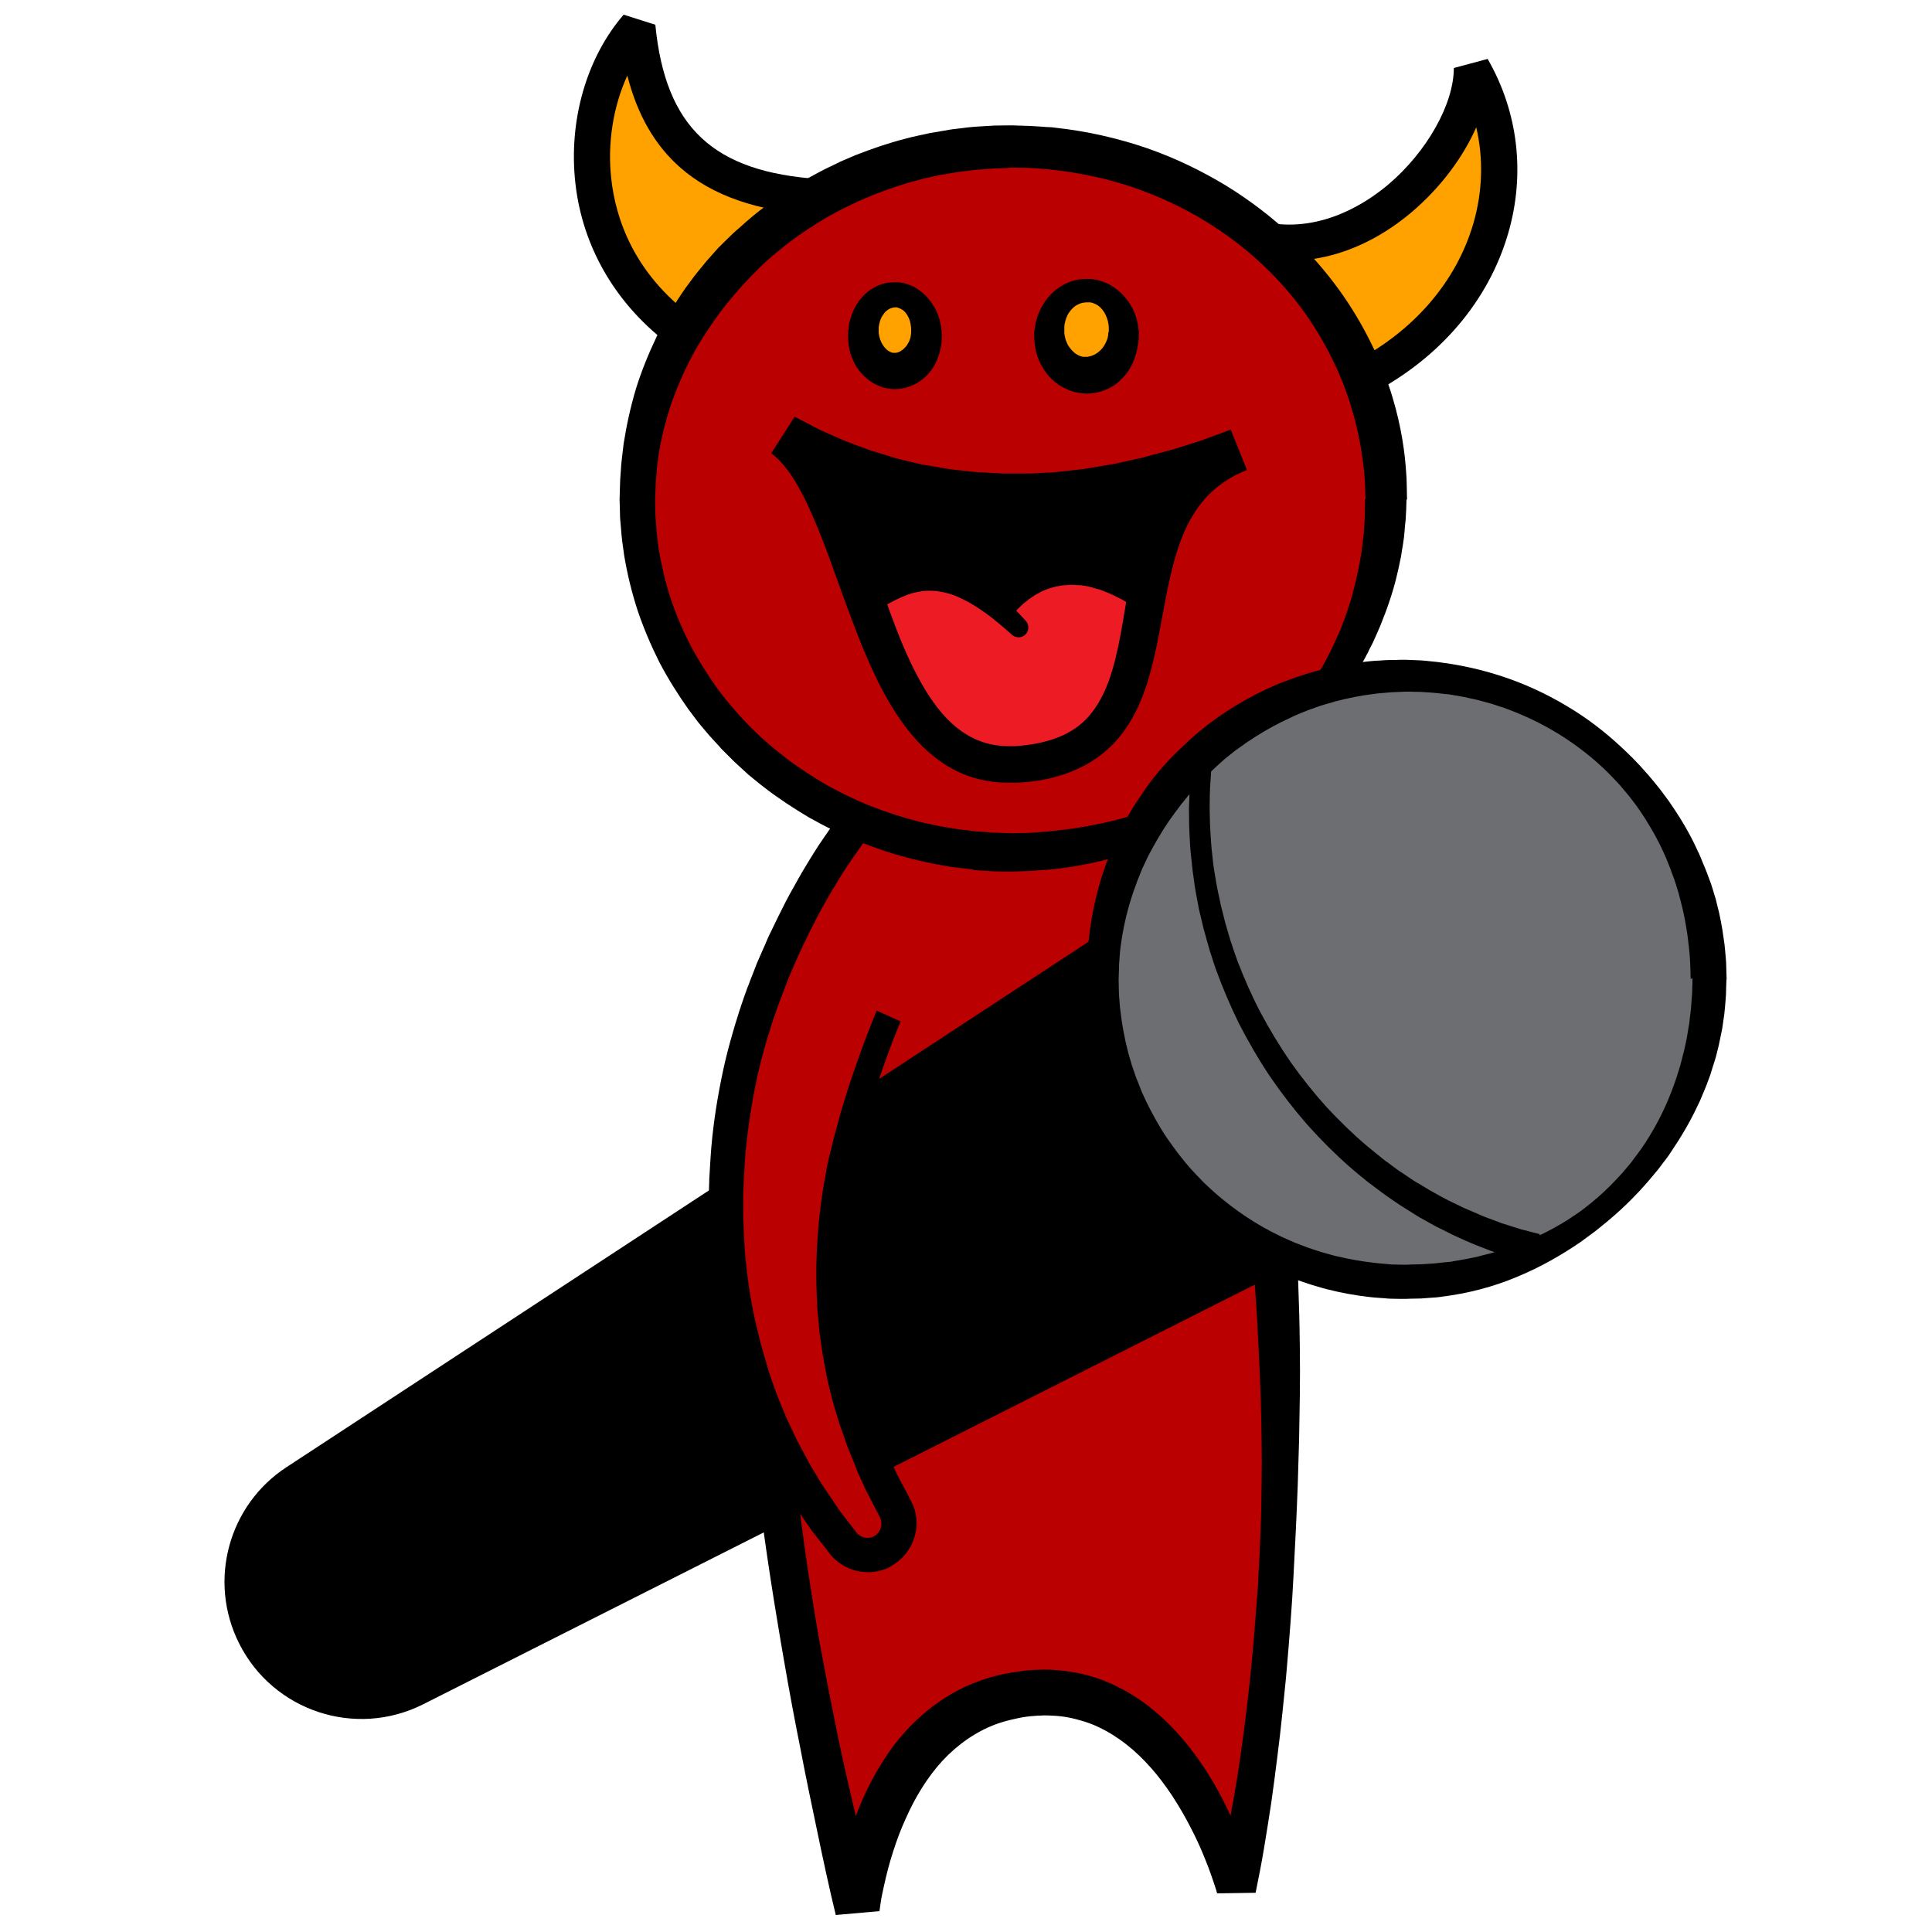 <?xml version="1.0" encoding="utf-8"?>
<!-- Generator: Adobe Illustrator 19.0.0, SVG Export Plug-In . SVG Version: 6.00 Build 0)  -->
<svg version="1.1" id="Layer_1" xmlns="http://www.w3.org/2000/svg" xmlns:xlink="http://www.w3.org/1999/xlink" x="0px" y="0px"
	 viewBox="0 0 1000 1000" style="enable-background:new 0 0 1000 1000;" xml:space="preserve">
<style type="text/css">
	.st0{fill:#BA0000;}
	.st1{fill:#FFA200;}
	.st2{fill:#ED1C24;}
	.st3{fill:#6D6E71;}
</style>
<g id="XMLID_114_">
	<path id="XMLID_405_" class="st0" d="M655.9,605.1L655.9,605.1c-10.7-112.4-63.1-197.8-126-197.8c-70.7,0-128,107.6-128,240.3
		c0,11.8-5-17.6-4.1-6.3h0c-10.1,133.8,46.3,347.2,46.3,347.2s8.4-103.8,88.5-111.9c80.1-8.2,107.4,101,107.4,101
		C659.9,885.5,670.8,739.9,655.9,605.1z"/>
</g>
<g id="XMLID_111_">
	<path id="XMLID_401_" d="M661.1,615.5c-33.6-18.7-9.3-5.2-16.8-9.4l0-0.1l0-0.3l-0.1-0.5l-0.1-1.1l-0.2-2.1l-0.5-4.3
		c-0.3-2.9-0.7-5.7-1-8.6c-0.7-5.7-1.6-11.4-2.5-17.1c-1.9-11.3-4.3-22.6-7.1-33.7c-2.9-11.1-6.3-22-10.3-32.7
		c-4-10.7-8.7-21.1-14.2-31c-2.8-5-5.7-9.8-8.9-14.4c-3.2-4.7-6.6-9.1-10.2-13.3c-7.3-8.4-15.6-15.9-24.8-21.5
		c-9.2-5.6-19.5-9.1-29.9-9.8l-2-0.1l-2,0l-0.5,0l-0.1,0c-0.1,0,0.3,0,0.1,0l-0.3,0l-1.1,0l-1.1,0c-0.4,0-0.8,0-1,0.1
		c-2.3,0.2-5,0.5-7.6,1c-5.1,1.1-10.1,2.8-14.9,5c-9.6,4.5-18.2,11.2-25.9,19c-7.7,7.8-14.4,16.8-20.3,26.2
		c-5.9,9.5-11.2,19.5-15.8,29.9c-4.6,10.4-8.6,21.1-12,32c-3.4,10.9-6.3,22-8.7,33.3c-2.4,11.2-4.3,22.6-5.7,34.1
		c-1.4,11.4-2.3,23-2.8,34.5c-0.1,2.9-0.2,5.8-0.3,8.7c0,1.4-0.1,2.9-0.1,4.3l-0.1,4.4c0,0.5,0,1-0.1,1.7c0,0.3,0,0.7-0.1,1.2
		c-0.1,0.5-0.1,1-0.5,2.3c-0.1,0.4-0.2,0.8-0.6,1.5c-0.4,0.7-0.7,1.7-2.5,3.4c-1.3,2-7.7,3.8-10.7,2.2c-3-1.2-3.7-2.3-4.3-2.8
		c-0.6-0.7-0.9-1.1-1.1-1.4c-0.2-0.4-0.4-0.6-0.5-0.8c-0.3-0.5-0.4-0.7-0.5-1c-0.5-1-0.6-1.5-0.8-2.1c-0.3-1-0.6-1.9-0.8-2.7
		l-0.6-2.3l-1-4.1c-0.1-0.2-0.2-0.5-0.1-0.5l0.1,0.3c0,0.1,0.1,0.2,0.2,0.5c0.1,0.2,0.3,0.6,0.8,1.4c-3-1.4,7.8,9.4,16.6,0.4
		c2.6-4,1.6-3.7,2.1-4.6c0.1-0.8,0.1-1,0.1-1.1c0-0.3,0-0.2,0-0.2l0,0.3l0.1,0.9l-10.4,11.2L408,642c-1.1,14.2-1.5,28.6-1.3,43
		c0.1,7.2,0.3,14.4,0.6,21.6c0.3,7.2,0.7,14.4,1.3,21.7c2.1,28.9,5.6,57.8,9.9,86.5c1.1,7.2,2.2,14.4,3.4,21.6
		c1.2,7.2,2.4,14.4,3.8,21.5c2.6,14.3,5.5,28.6,8.4,42.9c1.5,7.1,3.1,14.2,4.7,21.3c1.6,7.1,3.3,14.2,5,21.3
		c1.8,7.1,3.5,14.1,5.4,21.2c1.8,7,3.7,14.1,5.7,21l-22.6,2l0.1-1.5l0.1-1.4l0.3-2.7c0.2-1.8,0.5-3.5,0.7-5.2
		c0.5-3.5,1.1-6.9,1.9-10.3c1.4-6.8,3.2-13.6,5.4-20.3c2.2-6.7,4.8-13.3,7.9-19.7c3.1-6.4,6.7-12.7,10.8-18.7
		c4.1-6,8.9-11.7,14.2-16.8c5.4-5.2,11.3-9.8,17.9-13.7c6.5-3.9,13.5-6.9,20.7-9c3.6-1.1,7.3-1.9,10.9-2.5c1.8-0.3,3.7-0.6,5.5-0.8
		l1.4-0.2l0.7-0.1l0.6-0.1l0.3,0l2.5-0.2c0.7-0.1,1.8-0.1,2.8-0.1c1,0,2-0.1,3-0.1c1.9,0,3.8,0,5.7,0.2c3.8,0.2,7.6,0.7,11.3,1.4
		c7.5,1.4,14.8,3.9,21.5,7.3c6.8,3.3,13,7.5,18.7,12.2c5.7,4.7,10.8,9.9,15.4,15.3c4.6,5.5,8.7,11.2,12.5,17.2
		c3.7,5.9,7.1,12,10.1,18.3c3,6.2,5.7,12.6,8.1,19c1.2,3.2,2.3,6.5,3.4,9.8c0.5,1.6,1,3.3,1.5,5l0.7,2.5l0.3,1.3l0.4,1.4l-19.9,0.3
		c1.7-7.5,3.3-15,4.8-22.6c1.5-7.6,2.8-15.1,4.2-22.7c0.6-3.8,1.3-7.6,1.9-11.4l1.7-11.5c1.1-7.7,2.1-15.3,3-23
		c0.9-7.7,1.8-15.4,2.5-23.1c0.8-7.7,1.4-15.4,2-23.1c0.3-3.9,0.6-7.7,0.9-11.6c0.3-3.9,0.6-7.7,0.7-11.6c0.5-7.7,0.8-15.5,1.1-23.2
		c0.3-7.7,0.4-15.5,0.5-23.2c0-3.9,0.1-7.7,0.1-11.6l-0.1-11.6l-0.2-11.6l-0.3-11.6c-0.3-7.7-0.6-15.5-1-23.2
		c-0.2-3.9-0.4-7.7-0.6-11.6c-0.2-3.9-0.4-7.7-0.7-11.6c-0.2-3.9-0.5-7.7-0.8-11.6c-0.3-3.9-0.5-7.7-0.9-11.5
		c-0.6-7.7-1.3-15.4-2-23.1l-1.1-11.5l-1.2-11.5L661.1,615.5z M667.4,603.8l1.2,11.8c0.4,3.9,0.7,7.8,1.1,11.8
		c0.7,7.8,1.2,15.7,1.6,23.6c0.5,7.9,0.8,15.7,1,23.6c0.3,7.9,0.4,15.7,0.5,23.6c0.1,7.9,0.1,15.7,0,23.6l-0.2,11.8l-0.2,11.8
		l-0.7,23.5c-0.3,7.8-0.6,15.7-1,23.5c-0.4,7.8-0.8,15.7-1.2,23.5c-0.4,7.8-0.9,15.7-1.5,23.5c-0.6,7.8-1.2,15.7-1.9,23.5
		c-0.3,3.9-0.7,7.8-1.1,11.7c-0.4,3.9-0.8,7.8-1.2,11.7c-0.8,7.8-1.7,15.6-2.7,23.4l-1.5,11.7l-1.6,11.7c-1.2,7.8-2.4,15.6-3.7,23.3
		c-1.3,7.8-2.8,15.5-4.4,23.3l-19.9,0.3l-0.6-2l-0.7-2.2c-0.5-1.5-1-2.9-1.5-4.4c-1-2.9-2.1-5.9-3.3-8.8c-2.3-5.8-4.9-11.5-7.8-17
		c-2.8-5.5-6-10.9-9.3-16c-3.4-5.1-7-10-11-14.5c-4-4.5-8.2-8.6-12.8-12.2c-4.6-3.6-9.4-6.6-14.5-9c-2.5-1.2-5.1-2.2-7.8-3
		c-2.6-0.8-5.3-1.5-8-2c-2.7-0.5-5.5-0.8-8.3-0.9c-1.4-0.1-2.8-0.1-4.2-0.1c-0.7,0-1.3,0.1-2,0.1c-0.7,0-1.2,0-2.1,0.1l-2.5,0.2
		l-0.3,0l-0.1,0c-0.3,0,0.3,0,0.2,0l-0.1,0l-0.5,0.1l-1.1,0.1c-1.4,0.2-2.8,0.4-4.2,0.7c-2.8,0.6-5.5,1.2-8.2,2
		c-5.4,1.6-10.5,3.9-15.2,6.8c-4.8,2.9-9.2,6.4-13.3,10.3c-4.1,4-7.8,8.5-11.1,13.3c-3.3,4.8-6.3,10-8.9,15.4c-2.6,5.4-5,11-7,16.8
		c-2,5.8-3.8,11.7-5.2,17.7c-0.7,3-1.4,6-2,9c-0.3,1.5-0.6,3-0.8,4.5l-0.3,2.2l-0.3,2l-22.6,2c-1.8-7.3-3.4-14.4-5-21.7
		c-1.6-7.2-3.1-14.4-4.6-21.6c-1.5-7.2-3-14.4-4.5-21.6c-1.5-7.2-2.9-14.4-4.3-21.7c-2.9-14.4-5.6-28.9-8.1-43.4
		c-1.3-7.3-2.5-14.5-3.7-21.8c-1.2-7.3-2.4-14.5-3.5-21.8c-4.5-29.1-8.2-58.4-10.5-88c-0.6-7.4-1.1-14.8-1.5-22.2
		c-0.4-7.4-0.7-14.8-0.8-22.3c-0.2-7.4-0.2-14.9,0-22.4c0.2-7.5,0.4-15,1-22.5l10.4-9.6L387.3,642l-0.1-1.4l0-0.8c0-0.3,0-0.6,0-1.3
		c0-0.3,0-0.6,0.2-1.7c0.4-0.9-0.5-0.7,2.1-4.8c8.8-9.1,19.8,1.8,16.8,0.5c0.6,0.9,0.8,1.4,1,1.7c0.2,0.3,0.2,0.5,0.3,0.7
		c0.1,0.4,0.2,0.6,0.3,0.8c0.3,0.8,0.4,1.2,0.5,1.7c0.5,1.7,0.8,3.1,1.2,4.5l0.5,2c0.2,0.6,0.4,1.2,0.5,1.6c0,0.2,0.1,0.3,0,0
		c0-0.1-0.1-0.2-0.3-0.5c-0.1-0.1-0.2-0.3-0.4-0.6c-0.2-0.3-0.4-0.6-1-1.2c-0.6-0.5-1.2-1.5-4.1-2.7c-3-1.6-9.2,0.3-10.5,2.1
		c-1.7,1.7-2,2.6-2.4,3.2c-0.3,0.6-0.4,1-0.5,1.3c-0.3,1-0.2,1.1-0.3,1.3c0,0.1,0,0.1,0,0l0-0.6l0-4.5c0-1.5,0-3,0-4.5
		c0-3,0.1-6,0.2-9.1c0.4-12.1,1.3-24.2,2.7-36.2c1.4-12,3.3-24,5.7-36c2.5-11.9,5.5-23.7,9.2-35.4c3.7-11.6,8-23.1,13.1-34.3
		c5.1-11.2,11-22.1,18-32.4c7-10.3,15-20.1,24.4-28.7c9.4-8.6,20.1-16.1,32.2-21.1c6-2.5,12.4-4.4,18.9-5.5c3.3-0.6,6.5-0.9,10-1.1
		c0.5,0,0.8,0,1.2,0l1.1,0l1.1,0l0.3,0l0.3,0l0.2,0l0.6,0l2.5,0.1l2.5,0.2c3.3,0.3,6.6,0.7,9.8,1.4c3.2,0.7,6.4,1.5,9.5,2.6
		c6.2,2.1,12.1,4.8,17.7,8.1c11.1,6.5,20.7,14.9,29.2,24.1c4.2,4.6,8.2,9.4,11.8,14.4c3.7,5,7.1,10.1,10.4,15.4
		c6.4,10.5,12,21.5,16.9,32.7c4.9,11.2,9.1,22.7,12.6,34.4c3.6,11.7,6.4,23.5,8.8,35.5c1.2,6,2.2,12,3,18c0.4,3,0.8,6,1.2,9l0.5,4.5
		l0.2,2.3l0.1,1.1l0.1,0.6l0,0.3L667.4,603.8c-7.5-4.1,16.8,9.4-16.8-9.1L667.4,603.8z"/>
</g>
<path id="XMLID_399_" d="M780.5,598.8L219.1,882.1c-35,17.7-77.7,3.6-95.3-31.4c-16.4-32.6-5.4-71.8,24.5-91.3l526-344.6
	c49.2-32.2,115.1-18.5,147.4,30.7s18.5,115.1-30.7,147.4C787.5,595,784,597,780.5,598.8z"/>
<g id="XMLID_110_">
	<path id="XMLID_398_" class="st0" d="M502.9,443.1c0,0-0.8,1.3-2.2,3.8c-0.7,1.2-1.7,2.7-2.7,4.5c-0.6,0.9-1.1,1.8-1.6,2.7
		c-0.5,0.9-1.1,1.9-1.7,2.9c-2.4,4-5.4,9.4-8.7,15.3c-3.3,6-7,12.8-10.8,20.4c-1,1.9-1.9,3.8-2.9,5.7c-0.9,2-1.9,4-2.9,6
		c-2.1,4-3.9,8.4-5.9,12.7c-3.7,8.8-7.6,18.2-11.1,28c-3.5,9.8-7,20-9.9,30.5c-0.8,2.6-1.5,5.2-2.2,7.9c-0.7,2.7-1.5,5.3-2,8
		c-0.6,2.7-1.2,5.4-1.9,8.1c-0.6,2.7-1,5.4-1.6,8.1c-1.9,10.8-3.4,21.8-4,32.6c-0.6,10.8-0.8,21.5,0,31.8c0.2,5.2,0.9,10.2,1.4,15.2
		c0.3,2.5,0.7,4.9,1.1,7.3c0.4,2.4,0.7,4.8,1.2,7.1c1,4.7,1.8,9.3,3,13.6c0.5,2.2,1.1,4.3,1.6,6.5c0.6,2.1,1.3,4.1,1.9,6.1
		c0.6,2,1.2,4,1.8,5.9c0.7,1.9,1.3,3.8,2,5.6c0.6,1.8,1.3,3.6,1.9,5.3c0.7,1.7,1.4,3.3,2,4.9c0.7,1.6,1.3,3.1,1.9,4.6
		c0.3,0.8,0.6,1.5,0.9,2.2c0.3,0.7,0.6,1.4,1,2.1c1.3,2.7,2.4,5.2,3.5,7.5c1,2.3,2.1,4.2,3,6c0.9,1.7,1.7,3.2,2.3,4.4
		c1.2,2.4,1.9,3.7,1.9,3.7l0.5,0.9c4.2,8,1.1,17.8-6.9,22c-7.1,3.7-15.7,1.6-20.4-4.5c0,0-1-1.3-2.8-3.7c-0.9-1.2-2.1-2.7-3.4-4.4
		c-1.3-1.8-2.9-3.7-4.5-6.1c-1.6-2.4-3.4-5-5.3-7.8c-0.5-0.7-1-1.4-1.5-2.2c-0.5-0.8-0.9-1.5-1.4-2.3c-1-1.6-2-3.2-3-4.9
		c-1-1.7-2.1-3.5-3.2-5.3c-1-1.9-2-3.8-3.1-5.8c-1.1-2-2.2-4-3.3-6.1c-1-2.1-2-4.3-3.1-6.6c-1-2.2-2.1-4.5-3.2-6.9
		c-1-2.4-2-4.8-3-7.3c-2.1-4.9-3.9-10.2-5.7-15.6c-1-2.7-1.7-5.5-2.6-8.3c-0.8-2.8-1.7-5.7-2.4-8.6c-1.3-5.8-3-11.8-4-18
		c-2.4-12.3-3.8-25.2-4.6-38.3c-0.1-3.3-0.3-6.6-0.4-9.9c0-3.3,0-6.6,0-10c0-3.3,0.2-6.7,0.3-10c0.1-3.3,0.3-6.7,0.6-10
		c0.9-13.3,2.8-26.5,5.3-39.4c2.5-12.9,6-25.2,9.8-37c1-2.9,2-5.8,3-8.7c1.1-2.8,2.2-5.6,3.3-8.4c0.5-1.4,1.1-2.8,1.6-4.1
		c0.6-1.3,1.2-2.7,1.7-4c1.2-2.7,2.3-5.3,3.4-7.9c4.7-10.3,9.5-19.8,14.3-28.4c2.3-4.3,4.9-8.3,7.2-12.1c2.3-3.9,4.7-7.3,6.9-10.7
		c2.2-3.3,4.4-6.3,6.4-9.2c2-2.8,4-5.4,5.8-7.7c0.9-1.2,1.8-2.3,2.6-3.3c0.4-0.5,0.8-1,1.2-1.5c0.4-0.5,0.7-0.9,1.1-1.3
		c1.3-1.6,2.5-2.9,3.4-4c1.9-2.2,2.9-3.3,2.9-3.3c10.5-11.9,28.6-13.1,40.6-2.7C507.6,416.2,509.7,431.5,502.9,443.1z"/>
</g>
<g id="XMLID_107_">
	<path id="XMLID_394_" d="M510.6,447.7c0,0-0.5,0.8-1.4,2.2c-0.5,0.8-1.1,1.7-1.7,2.8c-0.7,1.1-1.4,2.3-2.3,3.7
		c-1.7,2.8-3.8,6.3-6.3,10.5c-1.3,2.1-2.6,4.3-4.1,6.7c-0.4,0.6-0.7,1.2-1.1,1.8c-0.2,0.3-0.4,0.6-0.6,0.9l-0.1,0.1
		c-0.1,0.1,0.3-0.5,0.1-0.2l-0.1,0.2l-0.3,0.5c-0.7,1.3-1.5,2.6-2.3,4c-1.6,2.7-3.2,5.6-4.9,8.6c-0.9,1.5-1.7,3-2.6,4.6
		c-0.4,0.8-0.9,1.5-1.3,2.3c-0.4,0.8-0.9,1.6-1.3,2.5c-0.5,0.8-0.9,1.7-1.4,2.5l-0.2,0.3c-0.1,0.2,0.1-0.1,0,0l-0.1,0.2l-0.3,0.6
		c-0.2,0.4-0.4,0.9-0.7,1.3c-0.4,0.9-0.9,1.8-1.3,2.6c-0.2,0.5-0.5,1-0.7,1.5c-0.2,0.4-0.4,0.8-0.7,1.3c-0.9,1.7-1.7,3.5-2.6,5.4
		c-0.9,1.9-1.8,3.8-2.6,5.7c-3.5,8-6.9,16.4-10.2,25.4c-3.3,9.1-6.6,18.7-9.5,28.8c-0.7,2.5-1.4,5.1-2.1,7.8l-0.5,2l-0.3,1l-0.2,0.8
		c-0.4,1.4-0.7,2.7-1.1,4.1l-0.4,1.8l-0.4,2c-0.3,1.4-0.6,2.8-0.9,4.1l-0.5,2.1l-0.2,1c0.1-0.3,0,0.1,0,0.1l0,0.3l-0.1,0.5
		c-0.3,1.4-0.5,2.8-0.8,4.2l-0.4,2.1l-0.2,0.9l-0.2,1.1c-0.2,1.4-0.4,2.8-0.7,4.2c-0.4,2.8-0.8,5.7-1.2,8.6
		c-0.7,5.8-1.2,11.6-1.5,17.5c-0.3,6.1-0.4,12.1-0.3,18.2c0.1,3,0.2,6.1,0.4,9.1l0.2,2.3l0.1,1.1l0.1,1.5c0.1,1.4,0.2,2.9,0.4,4.4
		c0.4,3.1,0.7,6.2,1.1,9.3c0.5,3.2,1,6.3,1.6,9.5c0.1,0.8,0.2,1.5,0.4,2.2l0.2,1l0.3,1.2c0.3,1.6,0.7,3.3,1,4.9
		c0.3,1.6,0.7,3.1,1,4.6c0.2,0.7,0.4,1.5,0.6,2.2l0.4,1.3l0.3,1.2c0.4,1.6,0.8,3.2,1.3,4.9c0.5,1.5,0.9,2.9,1.4,4.4
		c0.5,1.6,1,3.2,1.5,4.8l0.8,2.4c-0.2-0.6,0,0,0-0.1l0.1,0.3l0.2,0.6l0.4,1.2c0.6,1.6,1.2,3.2,1.8,4.8l0.9,2.4l0.4,1.2
		c-0.2-0.5,0,0,0,0l0.1,0.3l0.2,0.6c1.3,3.1,2.6,6.3,4,9.5l0.2,0.6l0.1,0.3c0.2,0.4-0.1-0.2,0,0l0.6,1.2l1,2.2
		c0.7,1.6,1.5,3.1,2.2,4.7l0.6,1.2l0.5,1.1l1.2,2.3l1.2,2.3l1.1,2c0.8,1.5,1.6,3.1,2.4,4.6l0.6,1.2l0.3,0.6l0.2,0.3
		c-0.1-0.3,0.3,0.7,0.3,0.7l0.6,1.2c0.1,0.1,0.2,0.6,0.4,0.9l0.4,1.1c0.1,0.4,0.3,0.8,0.4,1.1l0.2,1c0.2,0.7,0.3,1.3,0.4,2
		c0.1,0.7,0.2,1.3,0.2,2c0,0.7,0.1,1.4,0.1,2c0,2.7-0.5,5.4-1.4,8c-1.7,5.2-5.3,9.7-9.8,12.8c-0.6,0.4-1.2,0.7-1.8,1.1l-0.4,0.3
		c-0.1,0.1-0.9,0.5-0.7,0.4l-0.6,0.3l-0.6,0.3l-1.1,0.4l-1.1,0.4c-0.4,0.1-0.7,0.2-1,0.3c-2.7,0.7-5.4,1-8.2,0.8
		c-5.5-0.3-10.8-2.5-15-6.1c-1-0.9-2-1.9-2.9-3l-0.6-0.8l-0.4-0.5l-0.8-1.1l-3.3-4.2l-3.3-4.2c-0.6-0.7-1.2-1.5-1.8-2.4l-0.9-1.3
		l-0.8-1.1c-2-3-4.1-6-6.1-9c-2.3-3.5-3.8-6.2-5.9-9.5l-1.4-2.3l-0.7-1.1l-0.3-0.6l-0.2-0.3l-0.3-0.6l-2.5-4.7l-2.5-4.7l-0.6-1.2
		l-0.3-0.6l-0.2-0.3c0,0-0.4-0.9-0.3-0.7l-1.1-2.4l-4.6-9.9l-0.3-0.6l-0.1-0.3l-0.3-0.6l-0.5-1.2l-1-2.5l-2-4.9
		c-1.5-3.6-2.7-7.1-3.9-10.5l-1.7-5c-0.7-2-1.2-3.8-1.7-5.5c-1-3.5-2-6.9-2.9-10.4l-0.3-0.9l-0.2-0.6l-0.3-1.3l-0.6-2.5l-1.2-5.2
		c-0.4-1.8-0.8-3.6-1.2-5.5c-0.3-1.7-0.6-3.5-1-5.2c-1.3-7.3-2.3-14.4-3.1-21.5c-0.4-3.6-0.7-7.1-0.9-10.7l-0.2-2.7l-0.2-2.9
		c-0.1-1.7-0.1-3.5-0.2-5.2l-0.1-2.6l-0.1-1.3l0-0.6l0-0.6l0-0.3c0-1.7,0-3.4,0-5.1c0-1.7,0-3.4,0-5.1c0-2,0.1-3.8,0.1-5.6l0.1-2.5
		l0-1.2l0.1-1.6c0.1-1.7,0.2-3.4,0.3-5.1c0.2-3.4,0.4-6.7,0.7-10.2c1.2-13.8,3.4-27.1,6.2-40.1c1.4-6.5,3.1-12.9,4.9-19.1
		c0.9-3.1,1.8-6.2,2.8-9.2l0.7-2.3l0.4-1.1l0.4-1.3c0.5-1.5,1-2.9,1.5-4.4l0.8-2.2l0.4-1.1l0.3-0.9l0.2-0.5c0.6-1.4,1.1-2.8,1.6-4.2
		c0.6-1.4,1.1-2.8,1.7-4.3l0.8-2.1l0.4-1l0.3-0.8l0.2-0.5c1.2-2.7,2.4-5.5,3.6-8.2l0.9-2l0.4-1l0.5-1.2c0.6-1.3,1.2-2.7,1.9-4
		c2.5-5.3,5.1-10.5,7.7-15.6c1.3-2.5,2.7-5.1,4.1-7.5c0.7-1.2,1.3-2.4,2-3.6c0.7-1.3,1.4-2.5,2.1-3.7c1.4-2.3,2.7-4.5,4.1-6.8
		c1.5-2.5,3-4.8,4.4-7c0.7-1,1.4-2.1,2.1-3.1c0.7-1.1,1.5-2.2,2.2-3.2c1.4-2.1,2.8-4.1,4.2-6.1c1.5-2.1,3.1-4.1,4.6-6.1l1.1-1.4
		l0.6-0.9l0.5-0.7c0.7-0.9,1.4-1.9,2.1-2.8c0.4-0.5,0.8-1,1.1-1.5c0.4-0.5,0.9-1,1.3-1.5c0.7-0.9,1.5-1.7,2.2-2.6l1.1-1.3
		c0.4-0.5,0.8-0.9,1.2-1.3l1.1-1.2l0.5-0.6l0.1-0.2l0.5-0.5l0.3-0.3l1.1-1.2l0.6-0.6l0.9-0.8c1.2-1,2.4-2.1,3.5-2.8
		c0.6-0.4,1.1-0.8,1.7-1.2c0.6-0.4,1.2-0.7,1.8-1c0.6-0.3,1.2-0.7,1.8-1c0.6-0.3,1.2-0.5,1.9-0.8c5-2.1,10.2-3,15.1-2.9
		c5,0.1,9.7,1.1,13.9,2.9c1.1,0.4,2.1,0.9,3.1,1.4c1,0.5,1.9,1.1,2.9,1.7c0.5,0.3,0.9,0.6,1.4,0.9c0.4,0.3,0.9,0.6,1.3,1
		c0.4,0.3,0.8,0.7,1.2,1l0.6,0.5c0.2,0.2-0.2-0.2,0.5,0.4l0.1,0.1l0.2,0.2c0.3,0.3,0.6,0.5,0.8,0.8l0.4,0.4c0.2,0.2,0.2,0.2,0.5,0.5
		c0.8,0.8,1.5,1.7,2.2,2.5c1.2,1.6,2.3,3.1,3.2,4.7c1.8,3.2,3.1,6.4,3.9,9.5c1.6,6.2,1.3,11.8,0.6,16.1c-0.8,4.3-2.1,7.5-3.1,9.6
		C511.2,446.7,510.6,447.7,510.6,447.7L510.6,447.7z M495.1,438.6c0,0,0.3-0.5,0.8-1.6c0.4-1.1,1.1-2.7,1.5-5
		c0.7-4.4,0.3-11.8-6.5-18.1l-0.2-0.2l-0.1-0.1c0.6,0.5,0.1,0.1,0.2,0.2l-0.3-0.2l-0.6-0.5c-0.2-0.2-0.4-0.4-0.7-0.5l-0.7-0.4
		c-0.5-0.3-0.9-0.6-1.5-0.9c-0.5-0.2-1-0.6-1.6-0.7c-2.2-0.9-4.6-1.4-7.2-1.5c-2.6,0-5.2,0.4-7.8,1.5l-1,0.4
		c-0.3,0.2-0.6,0.3-0.9,0.5c-0.3,0.2-0.6,0.3-0.9,0.5l-0.9,0.6c-0.7,0.4-1,0.8-1.5,1.1l-0.3,0.2l-0.6,0.6l-1.1,1.2l-0.3,0.3
		c-0.1,0.1,0.5-0.5,0.2-0.2l-0.1,0.2l-0.5,0.6l-1.1,1.2l-1,1.2l-1.1,1.3c-0.7,0.9-1.5,1.7-2.2,2.6l-0.9,1.1l-1,1.3
		c-0.7,0.9-1.4,1.8-2.1,2.7l-0.5,0.7l-0.4,0.6l-1.1,1.4c-1.3,1.8-2.7,3.6-4.1,5.4c-1.4,2-2.8,4-4.3,6.1c-0.7,1-1.4,2-2.1,3
		c-0.7,1.1-1.4,2.2-2.2,3.3c-1.4,2.1-2.8,4.2-3.9,6.1c-1.4,2.3-2.7,4.5-4.1,6.8c-0.7,1.1-1.3,2.2-1.9,3.3c-0.7,1.2-1.3,2.4-2,3.5
		c-1.3,2.3-2.6,4.6-3.8,7c-2.5,4.8-5,9.8-7.4,14.9c-0.6,1.3-1.2,2.6-1.8,3.9l-0.4,0.8l-0.4,1l-0.9,2c-1.2,2.7-2.3,5.4-3.5,8.1
		l-0.2,0.5c0,0-0.2,0.5,0,0l-0.1,0.3l-0.4,1l-0.8,2.1c-0.5,1.4-1.1,2.8-1.6,4.2c-0.5,1.4-1.1,2.8-1.6,4.2l-0.2,0.5
		c-0.1,0.2,0.2-0.4,0,0l-0.1,0.3l-0.4,1.1l-0.8,2.2c-0.5,1.5-1,2.9-1.5,4.4l-0.3,0.9l-0.4,1.1l-0.7,2.2c-0.9,2.9-1.8,5.8-2.7,8.8
		c-1.7,5.9-3.3,11.9-4.6,17.9c-2.6,12.2-4.7,25-5.9,37.9c-0.3,3.1-0.5,6.5-0.7,9.9c-0.1,1.7-0.2,3.4-0.3,5.1
		c-0.1,1.6-0.1,3.2-0.2,4.9c-0.1,1.6-0.1,3.3-0.1,4.7c0,1.7,0,3.5,0,5.2c0,1.7,0,3.4,0,5.1l0,0.3c0,0.4,0-0.2,0,0l0,0.6l0.1,1.3
		l0.1,2.6c0.1,1.7,0.1,3.4,0.2,5.2c0.1,1.6,0.2,3.2,0.3,4.8c0.2,3.4,0.5,6.7,0.9,10.1c0.7,6.7,1.6,13.5,2.9,20l1,5.1
		c0.3,1.6,0.7,3.2,1.1,4.9c0.8,3.3,1.6,6.7,2.4,10c1,3.4,1.9,6.7,2.9,10.1c0.5,1.7,1,3.3,1.4,4.7l1.7,5c1.1,3.3,2.3,6.5,3.5,9.5
		l2.1,5l1,2.5l0.5,1.2c0.1,0.2-0.2-0.4,0,0l0.1,0.3l0.3,0.6l4.5,9.5l1.1,2.4l1.1,2l2.5,4.7l2.5,4.7l2.6,4.3c1.7,2.8,3.7,6.3,5.4,8.7
		c2,2.9,4,5.8,5.9,8.7l0.7,1.1l0.6,0.9c0.4,0.6,0.9,1.3,1.4,1.9l3.2,4.2l3.3,4.2l0.8,1.1l0.4,0.5c0.1,0.2,0.2,0.2,0.2,0.3
		c0.2,0.3,0.5,0.6,0.8,0.8c1.2,1,2.7,1.7,4.3,1.8c0.8,0,1.6,0,2.3-0.2c0.1,0,0.2,0,0.3-0.1c0,0,0.1,0,0.1,0c0,0,0.1,0,0.1,0
		c0.1,0,0.4-0.2,0.6-0.3l0.6-0.3c0.4-0.2-0.2,0.1-0.1,0.1l0.1-0.1l0.5-0.3c1.3-0.9,2.3-2.1,2.8-3.7c0.3-0.7,0.4-1.5,0.4-2.3
		c0-0.2,0-0.4,0-0.6c0-0.2-0.1-0.4-0.1-0.6c0-0.2-0.1-0.4-0.1-0.6l-0.1-0.3c0-0.1,0-0.1,0-0.1c0,0,0-0.1,0-0.1c0,0,0,0-0.1-0.3
		l-0.5-1.2l-1-1.9c-0.8-1.5-1.6-3.1-2.4-4.6l-1.3-2.6l-1.2-2.3l-1.2-2.3l-0.6-1.2l-0.5-1.2c-0.7-1.6-1.5-3.1-2.2-4.7l-1.1-2.5
		l-0.5-1.2l-0.2-0.6l-0.1-0.3l-0.2-0.6c-1.3-3.2-2.6-6.4-3.9-9.6l-0.6-1.5l-0.4-1.2l-0.8-2.4c-0.6-1.6-1.1-3.2-1.7-4.8l-1-2.8
		l-0.7-2.4c-0.5-1.6-1-3.3-1.5-4.9c-0.5-1.8-1-3.5-1.5-5.3c-0.4-1.6-0.8-3.3-1.2-4.9l-0.3-1.2c0,0-0.1-0.4,0-0.1l-0.1-0.3l-0.2-0.7
		c-0.2-0.9-0.4-1.8-0.6-2.7c-0.4-1.8-0.7-3.5-1-5.1c-0.3-1.6-0.6-3.2-0.9-4.8l-0.2-1.2l-0.3-1.4c-0.2-0.9-0.3-1.8-0.4-2.7
		c-0.5-3.3-0.9-6.6-1.4-9.9c-0.3-3.4-0.6-6.7-0.9-10c-0.1-1.7-0.3-3.4-0.3-5.2l0-0.6l0-0.3c0-0.4,0,0.1,0,0l-0.1-1.3l-0.1-2.5
		c-0.1-3.3-0.2-6.6-0.2-9.9c0-6.5,0.3-13,0.7-19.1c0.4-6.4,1.1-12.6,1.9-18.6c0.4-3,0.9-6,1.4-9c0.3-1.5,0.5-2.9,0.8-4.4l0.2-1.1
		l0.2-1.3l0.4-2.1c0.3-1.4,0.6-2.8,0.9-4.2l0.3-1.3l0.3-1l0.5-2.1c0.3-1.4,0.7-2.8,1-4.1l0.5-2.1c0.2-0.8,0.4-1.5,0.6-2.2
		c0.8-2.7,1.5-5.4,2.2-8.1c0.7-2.6,1.5-5.2,2.3-7.9c3.2-10.5,6.6-20.3,10-29.5c3.4-9.4,7.1-18,10.4-26.1c0.5-1,0.9-2.1,1.4-3.1
		c0.4-1,0.8-2,1.3-2.9c0.8-2,1.7-3.9,2.6-5.9c0.2-0.5,0.5-1,0.7-1.5c0.2-0.4,0.4-0.8,0.6-1.2c0.4-0.9,0.8-1.8,1.2-2.7
		c0.2-0.4,0.4-0.9,0.6-1.3l0.3-0.7l0.1-0.2l0.2-0.3l0.2-0.3c0.4-0.9,0.8-1.7,1.2-2.6c0.4-0.9,0.8-1.7,1.2-2.5
		c0.4-0.9,0.8-1.7,1.2-2.5c0.8-1.6,1.6-3.2,2.3-4.8c1.5-3.1,3-6.1,4.3-8.9c0.7-1.4,1.4-2.8,2-4.1l0.2-0.5l0.1-0.2
		c-0.1,0.2,0.3-0.5,0.2-0.4l0.1-0.1c0.2-0.3,0.3-0.6,0.5-1c0.3-0.6,0.7-1.3,1-1.9c1.3-2.5,2.5-4.8,3.7-6.9c2.3-4.3,4.1-7.8,6-10.9
		c0.9-1.5,1.6-2.8,2.3-3.9c0.6-1.1,1.1-2,1.5-2.7C494.7,439.4,495.1,438.6,495.1,438.6L495.1,438.6z"/>
</g>
<polygon id="XMLID_392_" class="st0" points="441.2,517.4 476.3,533.3 529.6,501.4 551.4,473.5 540.7,445 478.1,445 "/>
<path id="XMLID_120_" class="st1" d="M353.1,171.6c-60.7-44.7-55.3-121-23.3-158c6.1,62.3,38.8,84.7,93.8,88.4"/>
<path id="XMLID_121_" d="M347.6,179.2c-28.4-20.9-46.1-50.9-49.8-84.5c-3.6-32.3,5.8-64.9,25-87.1l16.4,5.2
	c5.2,53.1,29.9,76.3,85.1,79.9l-1.2,18.7c-31.2-2.1-54.3-10.1-70.8-24.5c-13.3-11.6-22.4-27.4-27.6-47.8c-7.3,16-10.4,35-8.3,53.5
	c2.2,20.1,11.4,48.7,42.3,71.5L347.6,179.2z"/>
<path id="XMLID_118_" class="st1" d="M655.4,124.6c55.4,9.3,106.5-49.7,106.5-89.4c31.4,54.3,9.6,125.9-56.3,160.3"/>
<path id="XMLID_119_" d="M709.9,203.8l-8.7-16.6c30.8-16.1,52.6-41.5,61.4-71.5c4.8-16.6,5.3-33.6,1.5-49.8
	c-6.9,15.7-18.6,31.3-33.3,43.8c-23.6,20-50.9,28.5-76.9,24.2l3.1-18.5c27.6,4.6,50.5-10.5,61.7-20c19.9-16.9,33.8-41.6,33.8-60.2
	l17.5-4.7c15.8,27.4,19.6,59.5,10.6,90.4C770.4,155.8,745.3,185.3,709.9,203.8z"/>
<g id="XMLID_106_">
	<ellipse id="XMLID_379_" class="st0" cx="523.6" cy="258.4" rx="193.8" ry="182.5"/>
</g>
<g id="XMLID_103_">
	<path id="XMLID_375_" d="M728,258.7c0,0,0,1.2-0.1,3.4c0,1.1-0.1,2.5-0.2,4.2c0,1.6-0.2,3.7-0.5,6.1c-0.1,1.2-0.2,2.4-0.3,3.7
		c-0.1,0.7-0.1,1.3-0.2,2c-0.1,0.7-0.2,1.4-0.3,2.1c-0.2,1.4-0.4,2.9-0.7,4.4c-0.3,1.5-0.4,3.1-0.8,4.7c-1.3,6.5-3,14-5.8,22.1
		c-1.3,4.1-3,8.2-4.7,12.6c-0.9,2.2-1.9,4.3-2.9,6.6c-0.5,1.1-1,2.3-1.6,3.4c-0.6,1.1-1.2,2.2-1.7,3.4c-4.7,9.1-10.5,18.5-17.5,28
		c-1.8,2.3-3.7,4.6-5.5,7c-2,2.3-4,4.6-6,7c-2.1,2.3-4.3,4.6-6.5,6.9c-2.3,2.3-4.6,4.5-7,6.8c-9.6,8.9-20.6,17.3-32.7,25.1
		c-12.2,7.7-25.5,14.7-40.1,20.3c-14.6,5.5-30.4,9.5-46.9,11.3l-1.5,0.2l-1.6,0.1c-1,0.1-2.1,0.2-3.1,0.2c-2.1,0.1-4.2,0.3-6.3,0.5
		c-2.1,0.1-4.2,0.1-6.3,0.2l-3.2,0.1c0.1,0-0.6,0-0.6,0l-0.4,0l-0.8,0l-1.5,0c-2,0-4.1-0.1-6.1-0.1c-1,0-2.1-0.1-3.2-0.2l-3.3-0.2
		l-3.3-0.2L503,450l-1.6-0.2c-2.2-0.3-4.3-0.5-6.5-0.8c-2.2-0.2-4.3-0.6-6.5-1c-2.2-0.4-4.3-0.7-6.5-1.2c-4.3-1-8.7-1.8-13-3.1
		c-8.7-2.2-17.1-5.3-25.6-8.6c-2.1-0.9-4.2-1.8-6.3-2.7l-1.6-0.7L434,431l-3.1-1.5c-4.1-1.9-8.1-4.2-12.2-6.4
		c-7.9-4.7-15.7-9.8-23.1-15.5c-1.9-1.4-3.6-2.9-5.5-4.4l-2.7-2.2c-0.9-0.8-1.7-1.6-2.6-2.4c-1.7-1.6-3.5-3.1-5.2-4.8
		c-1.7-1.7-3.3-3.3-5-5c-0.9-0.8-1.7-1.7-2.4-2.6l-2.4-2.6l-2.4-2.6c-0.8-0.9-1.5-1.8-2.3-2.7c-1.5-1.8-3.1-3.6-4.5-5.5
		c-1.4-1.9-2.9-3.8-4.3-5.7c-5.5-7.8-10.6-15.9-15.1-24.5c-4.3-8.6-8.1-17.5-11.2-26.7c-3-9.2-5.3-18.7-6.9-28.2
		c-0.7-4.8-1.4-9.6-1.7-14.5c-0.2-2.4-0.5-4.8-0.5-7.3l-0.2-7.5l0.2-6.9c0-2.2,0.2-4.8,0.4-7.3c0.2-5,1-9.8,1.5-14.6
		c1.5-9.6,3.6-19.1,6.4-28.5c2.9-9.3,6.6-18.3,10.8-27.1c4.3-8.7,9.3-17,14.8-24.9c1.4-1.9,2.9-3.9,4.3-5.8c1.4-1.9,3-3.7,4.5-5.6
		c0.8-0.9,1.5-1.9,2.3-2.8l2.4-2.7l2.4-2.7c0.8-0.9,1.6-1.8,2.5-2.6c1.7-1.7,3.4-3.4,5.1-5c1.7-1.7,3.5-3.2,5.3-4.8
		c0.9-0.8,1.8-1.6,2.7-2.4l2.7-2.3c1.8-1.5,3.6-3,5.5-4.4c7.5-5.8,15.3-10.9,23.4-15.6c4.1-2.2,8.1-4.5,12.3-6.4l3.1-1.5l1.6-0.8
		l1.6-0.7c2.1-0.9,4.2-1.8,6.3-2.7c8.5-3.3,17.1-6.3,25.8-8.5c4.3-1.2,8.7-2,13.1-3c2.2-0.4,4.4-0.7,6.6-1.1c2.2-0.4,4.3-0.8,6.5-1
		c2.2-0.3,4.4-0.5,6.5-0.8c1.1-0.1,2.2-0.2,3.3-0.3l3.3-0.2c2.2-0.1,4.3-0.3,6.5-0.4c2.2,0,4.3-0.1,6.5-0.1l1.6,0l0.8,0l0.4,0
		c0.1,0,0.8,0,0.6,0l3,0.1c2,0.1,4,0.1,6.1,0.2c2.1,0.1,4.3,0.3,6.4,0.4c1.1,0.1,2.1,0.2,3.2,0.2l1.6,0.1l1.6,0.2
		c16.6,1.8,32.6,5.5,47.5,10.6c14.9,5.2,28.6,11.9,41.1,19.5c12.5,7.7,23.6,16.3,33.3,25.4c9.7,9.1,18,18.8,25,28.4
		c7,9.7,12.6,19.4,17.1,28.7c0.6,1.2,1.1,2.3,1.7,3.5c0.6,1.1,1,2.3,1.5,3.4c0.9,2.3,1.9,4.5,2.8,6.7c1.6,4.5,3.2,8.7,4.4,12.8
		c5,16.5,6.6,30,7.2,39.1c0.4,4.6,0.3,8.1,0.4,10.5c0,2.4,0.1,3.6,0.1,3.6L728,258.7z M706.8,258.4c0,0,0-1.1-0.1-3.2
		c-0.1-2.1-0.1-5.2-0.5-9.3c-0.3-4.1-1-9-1.9-14.8c-1.1-5.8-2.4-12.4-4.7-19.7c-1-3.7-2.4-7.4-3.8-11.3c-0.7-2-1.6-3.9-2.4-5.9
		c-0.4-1-0.8-2.1-1.3-3.1c-0.5-1-1-2-1.5-3.1c-3.9-8.3-8.8-16.9-14.9-25.6c-6.1-8.6-13.5-17.2-22.2-25.4
		c-8.7-8.2-18.7-15.9-29.9-22.7c-11.2-6.8-23.6-12.7-37-17.3c-13.4-4.5-27.8-7.7-42.7-9.2l-1.4-0.2l-1.4-0.1l-2.7-0.2
		c-1.9-0.1-3.6-0.3-5.6-0.4c-2,0-4-0.1-6.1-0.1l-3-0.1L521,87c-1.9,0.1-3.9,0.1-5.8,0.2c-1.9,0-3.9,0.3-5.8,0.4l-2.9,0.2
		c-1,0.1-2,0.1-2.9,0.3c-1.9,0.2-3.9,0.5-5.9,0.7c-2,0.2-3.9,0.6-5.9,0.9c-1.9,0.4-3.9,0.6-5.9,1c-3.9,0.9-7.8,1.6-11.7,2.8
		c-7.8,2-15.4,4.7-23,7.7c-1.9,0.8-3.8,1.6-5.6,2.4l-1.4,0.6l-1.4,0.7l-2.8,1.3c-3.8,1.7-7.3,3.8-11,5.7
		c-7.2,4.2-14.2,8.7-20.8,13.8c-1.7,1.2-3.3,2.6-4.9,3.9l-2.5,2c-0.8,0.7-1.6,1.4-2.4,2.1c-1.6,1.4-3.2,2.8-4.7,4.3
		c-1.5,1.5-3,3-4.5,4.5c-5.9,6.1-11.5,12.5-16.6,19.3c-5,6.9-9.8,14-13.9,21.6c-4.1,7.6-7.6,15.5-10.6,23.7
		c-2.9,8.2-5.1,16.6-6.7,25.2c-0.6,4.3-1.4,8.7-1.6,12.9c-0.5,4.1-0.5,8.9-0.7,13.5l0.1,6.3c0,2.2,0.2,4.4,0.4,6.6
		c0.2,4.4,0.9,8.7,1.4,13c1.5,8.6,3.5,17.1,6.2,25.4c2.8,8.3,6.2,16.3,10.2,24c4,7.7,8.7,15,13.7,22.1c5.1,7,10.8,13.5,16.7,19.6
		c1.5,1.5,3.1,3,4.6,4.5c1.5,1.5,3.2,2.9,4.8,4.3c0.8,0.7,1.6,1.4,2.4,2.1l2.5,2c1.7,1.3,3.3,2.7,5,4c6.7,5.1,13.9,9.7,21.1,13.9
		c3.7,1.9,7.3,4,11.1,5.7l2.8,1.3l1.4,0.7l1.4,0.6c1.9,0.8,3.8,1.6,5.7,2.4c7.7,3,15.4,5.6,23.3,7.6c3.9,1.1,7.9,1.8,11.8,2.7
		c2,0.4,3.9,0.7,5.9,1c2,0.3,3.9,0.7,5.9,0.9c2,0.2,3.9,0.5,5.9,0.7l1.5,0.2l1.4,0.1l2.9,0.2l2.9,0.2c1,0.1,1.9,0.2,2.9,0.2
		c2,0.1,4.1,0.1,6.1,0.2l2.8,0.1l2.9-0.1c1.9,0,3.9-0.1,5.8-0.1c1.9-0.1,3.8-0.2,5.7-0.4l2.8-0.2l1.4-0.1l1.4-0.2
		c15.1-1.4,29.6-4.3,43.2-8.4c13.6-4.2,26.4-9.8,37.9-16.6c11.5-6.7,21.7-14.6,30.4-23c2.1-2.2,4.2-4.3,6.3-6.4
		c2-2.2,3.9-4.4,5.8-6.5c1.8-2.2,3.6-4.4,5.3-6.6c1.6-2.3,3.2-4.5,4.8-6.7c6.1-8.9,10.8-17.8,14.5-26.3c0.5-1.1,0.9-2.1,1.4-3.1
		c0.5-1,0.8-2.1,1.2-3.1c0.8-2.1,1.6-4.1,2.3-6.1c1.3-4,2.6-7.8,3.5-11.6c2-7.4,3.2-14.1,4.2-19.9c0.5-2.9,0.6-5.7,1-8.1
		c0.1-0.6,0.1-1.2,0.2-1.8c0-0.6,0.1-1.1,0.1-1.7c0.1-1.1,0.1-2.1,0.2-3.1c0.3-3.8,0.3-7.3,0.3-9.5c0-2.2,0-3.4,0-3.4L706.8,258.4z"
		/>
</g>
<polygon id="XMLID_75_" points="431,241.9 523.6,258.4 620.7,241.9 562.5,391.1 492.7,391.1 450.3,324.9 "/>
<path id="XMLID_115_" d="M562.8,391.5h-70.3L449.8,325l-19.5-83.7l93.3,16.6l97.8-16.7l-0.3,0.8L562.8,391.5z M493,390.6h69.2
	l57.8-148.1l-96.3,16.4l-0.1,0l-92-16.4l19.2,82.2L493,390.6z"/>
<polygon id="XMLID_369_" class="st2" points="450.3,304.4 487.6,302 515.2,310.7 554.4,295 593.5,310.7 581.7,368.6 523.6,398.5 
	469.5,360.3 "/>
<path id="XMLID_366_" d="M411.3,215.7l13.5,7l13,5.7c4.5,1.7,9,3.4,13.6,5l6.9,2.1l3.5,1.1c1.2,0.4,2.3,0.7,3.5,1l7,1.7l3.5,0.8
	c0.6,0.1,1.2,0.3,1.8,0.4l1.8,0.3l7.1,1.2c2.4,0.4,4.8,0.9,7.2,1.1l7.2,0.8l3.6,0.4c1.2,0.1,2.4,0.1,3.6,0.2l7.3,0.4
	c1.2,0.1,2.4,0.1,3.6,0.2l3.6,0l7.3,0c1.2,0,2.4,0,3.6,0l3.6-0.2l7.3-0.4c1.2-0.1,2.4-0.1,3.6-0.3l3.6-0.4l7.3-0.8
	c1.2-0.2,2.4-0.2,3.6-0.5l3.6-0.6l7.2-1.2c1.2-0.2,2.4-0.4,3.6-0.6l3.6-0.8l7.2-1.6l3.6-0.8l3.6-1l7.1-1.9c2.4-0.6,4.7-1.2,7.1-2
	l7-2.2l3.5-1.1c1.2-0.4,2.3-0.7,3.5-1.2l13.9-5.1l8.4,20.9l0,0c-3.6,1.4-7.1,3.1-10.3,5.2c-3.2,2-6.2,4.4-8.9,7
	c-5.4,5.3-9.7,11.9-13,19.3c-3.3,7.4-5.6,15.6-7.6,24.2c-1.9,8.5-3.5,17.4-5.2,26.5c-1.7,9.1-3.6,18.3-6.5,27.7
	c-2.9,9.3-7.1,19-13.8,27.4c-3.3,4.2-7.3,8-11.7,11.2c-4.4,3.2-9.2,5.7-14.1,7.7c-4.9,1.9-9.9,3.3-14.9,4.2l-3.7,0.6l-3.7,0.4
	c-1.2,0.2-2.5,0.2-3.7,0.3l-1.9,0.1l-0.2,0l-0.1,0l-0.4,0l-0.4,0l-0.9,0c-1.2,0-2.2,0.1-3.7,0c-1.4,0-2.9-0.1-4.2-0.2
	c-1.3-0.1-2.7-0.2-4-0.5c-1.3-0.2-2.7-0.4-4-0.7c-5.3-1.1-10.5-3-15.2-5.6c-4.8-2.5-9.1-5.7-13-9.1c-3.9-3.5-7.3-7.3-10.4-11.2
	c-6.2-7.9-11.1-16.4-15.4-24.9c-2.1-4.3-4.1-8.6-5.9-12.9c-1.9-4.3-3.6-8.6-5.3-13c-3.4-8.7-6.5-17.3-9.6-25.9
	c-3.1-8.6-6.1-17.1-9.4-25.3c-3.3-8.2-6.8-16.2-10.9-23.5c-2-3.6-4.2-7.1-6.6-10.1c-2.4-3-4.9-5.6-7.6-7.6L411.3,215.7z M437.1,252
	c2.4,5.4,4.6,10.9,6.6,16.3c6.5,17.5,11.9,34.9,18.1,51.6c3.1,8.4,6.4,16.6,10.2,24.4c3.8,7.8,8,15.2,13,21.7
	c5,6.5,10.8,11.9,17.4,15.4c6.6,3.5,13.8,5.1,21.6,4.8l0.9,0l0.4,0c0.1,0-0.5,0-0.2,0l0.1,0l0.2,0l1.6-0.1c1-0.1,2.1-0.1,3.1-0.3
	l3.1-0.4l3-0.5c4-0.8,7.8-1.8,11.4-3.2c7.1-2.8,13.2-7.1,17.7-13.1c4.6-5.9,7.9-13.3,10.3-21.3c2.4-8,4.1-16.7,5.6-25.5
	c1.5-8.9,2.9-18,4.8-27.3c1.9-9.3,4.4-18.7,8.3-28.1c3.8-9.3,9.3-18.5,16.7-26.2c7.4-7.7,16.5-13.7,26-17.9l0,0l8.4,20.9l-14.7,5.3
	c-1.2,0.5-2.5,0.9-3.7,1.2l-3.7,1.2l-7.5,2.4c-2.5,0.8-5,1.5-7.5,2.2l-7.6,2l-3.8,1l-3.8,0.8l-7.7,1.7l-3.8,0.8
	c-1.3,0.3-2.6,0.5-3.9,0.7l-7.8,1.3l-3.9,0.6c-1.3,0.2-2.6,0.3-3.9,0.5l-7.8,0.9l-3.9,0.4c-1.3,0.2-2.6,0.2-3.9,0.3l-7.9,0.5
	l-3.9,0.2c-1.3,0.1-2.6,0-4,0.1l-7.9,0l-4,0c-1.3,0-2.6-0.1-4-0.2l-7.9-0.4c-1.3-0.1-2.6-0.1-4-0.2l-4-0.4l-7.9-0.9
	c-2.6-0.2-5.2-0.7-7.9-1.2l-7.8-1.4l-2-0.3c-0.7-0.1-1.3-0.3-1.9-0.4l-3.9-0.9l-7.7-1.8c-1.3-0.3-2.6-0.7-3.8-1.1l-3.8-1.2l-7.6-2.3
	C441.9,253.8,439.5,252.9,437.1,252z"/>
<path id="XMLID_365_" d="M443.5,304c0,0,0.3-0.2,0.9-0.5c0.6-0.4,1.3-0.8,2.5-1.6c2.3-1.4,5.6-3.3,9.9-5.2c2.1-1,4.6-1.9,7.2-2.7
	c2.6-0.8,5.6-1.5,8.6-1.9c3.1-0.4,6.3-0.5,9.6-0.3c3.3,0.2,6.6,0.9,9.7,1.8c3.1,0.9,6.1,2.1,8.9,3.5c2.8,1.4,5.4,2.9,7.7,4.5
	c2.4,1.6,4.6,3.2,6.6,4.8c2,1.6,3.8,3.2,5.5,4.6c1.7,1.5,3.1,2.9,4.4,4.1c1.3,1.3,2.4,2.4,3.2,3.3c1.7,1.8,2.7,2.9,2.7,2.9
	c1.9,2,1.8,5.2-0.2,7.2c-1.9,1.8-4.9,1.8-6.9,0.1l-0.1-0.1c0,0-1-0.9-2.8-2.5c-0.9-0.8-2-1.7-3.3-2.8c-1.3-1-2.7-2.3-4.3-3.5
	c-1.6-1.3-3.4-2.5-5.2-3.8c-1.9-1.3-3.9-2.6-6-3.8c-2.1-1.2-4.4-2.3-6.6-3.3c-2.3-1-4.6-1.7-7-2.2c-4.7-1.1-9.3-1.1-13.6-0.2
	c-2.1,0.4-4.2,1-6.1,1.8c-1.9,0.7-3.8,1.6-5.4,2.4c-1.7,0.8-3.2,1.7-4.6,2.5c-1.4,0.8-2.5,1.6-3.5,2.2c-0.9,0.6-1.8,1.2-2.3,1.5
	c-0.5,0.4-0.8,0.6-0.8,0.6c-3.6,2.5-8.6,1.5-11.1-2.1c-2.5-3.6-1.5-8.6,2.1-11.1C443.3,304.1,443.4,304.1,443.5,304z"/>
<path id="XMLID_364_" d="M508.7,307c0,0,1.1-0.8,2.9-2.3c1-0.8,2.3-1.8,3.8-2.9c0.7-0.6,1.5-1.1,2.4-1.7c0.8-0.6,1.7-1.2,2.7-1.8
	c1-0.6,2-1.3,3-1.9c1.1-0.6,2.2-1.2,3.4-1.9c1.1-0.7,2.4-1.2,3.7-1.8c0.6-0.3,1.3-0.6,1.9-0.9c0.7-0.2,1.4-0.5,2.1-0.7
	c2.7-1.1,5.7-1.8,8.8-2.4c1.5-0.2,3.1-0.5,4.6-0.7c1.5-0.2,3.1-0.2,4.7-0.3c0.8,0,1.6-0.1,2.3,0l2.3,0.1c0.8,0,1.5,0.1,2.3,0.1
	l1.1,0.1l1.1,0.2c2.9,0.4,5.9,0.8,8.6,1.5c1.4,0.3,2.7,0.6,4,0.9c1.3,0.4,2.5,0.8,3.7,1.1c1.2,0.4,2.4,0.7,3.5,1.1
	c1.1,0.4,2.2,0.8,3.2,1.2c1,0.4,2,0.7,2.9,1.1c0.9,0.4,1.9,0.6,2.6,1c1.6,0.7,3,1.3,4.2,1.8c2.3,1,3.7,1.5,3.7,1.5l-9.2,16.3
	c0,0-1-0.7-2.9-2c-0.9-0.6-2-1.4-3.3-2.2c-1.3-0.8-2.8-1.6-4.5-2.4c-0.8-0.4-1.7-0.9-2.6-1.3c-0.9-0.4-1.9-0.8-2.8-1.2
	c-1-0.4-2-0.8-3-1.2c-1-0.3-2.1-0.6-3.2-0.9c-0.5-0.2-1.1-0.3-1.6-0.5c-0.3-0.1-0.6-0.2-0.8-0.2l-0.8-0.2c-1.1-0.2-2.3-0.4-3.4-0.6
	l-0.9-0.1l-0.9,0l-1.7-0.1c-1.2-0.1-2.3-0.2-3.4,0c-1.1,0.1-2.3,0.1-3.4,0.2c-1.1,0.2-2.2,0.4-3.3,0.6c-2.1,0.6-4.2,1.1-6.1,2
	c-0.5,0.2-1,0.4-1.4,0.6c-0.5,0.3-0.9,0.5-1.4,0.8c-0.9,0.5-1.8,0.9-2.6,1.5c-0.8,0.6-1.6,1.1-2.4,1.6c-0.7,0.6-1.4,1.2-2.1,1.7
	c-0.7,0.5-1.3,1.1-1.9,1.7c-0.6,0.6-1.2,1.1-1.7,1.6c-1,1.1-1.8,1.9-2.5,2.8c-1.5,1.8-2.4,2.8-2.4,2.8L508.7,307z"/>
<g id="XMLID_102_">
	<ellipse id="XMLID_171_" class="st1" cx="463.2" cy="172.3" rx="16.3" ry="19.7"/>
</g>
<g id="XMLID_99_">
	<path id="XMLID_154_" d="M487.5,172.7c0,0,0,0.4,0,1.3c0,0.2,0,0.4,0,0.7c0,0.3,0,0.8-0.1,1.2c0,0.5-0.1,0.9-0.1,1.5
		c0,0.5-0.1,1-0.2,1.5c-0.3,2.1-0.9,4.6-2.1,7.4c-1.2,2.8-3,5.9-6,8.7c-1.5,1.4-3.3,2.7-5.3,3.8c-2.1,1-4.4,1.9-7,2.3
		c-0.6,0.1-1.3,0.1-1.9,0.2l-1,0.1l-0.5,0c0.5,0-0.7,0-0.6,0l0,0l-0.1,0l-0.1,0c-0.4,0-0.8-0.1-1.2-0.1l-0.1,0c0,0-0.1,0-0.2,0
		l-0.6-0.1l-1.2-0.2l-1.2-0.2c-0.4-0.1-0.7-0.2-1-0.3c-0.6-0.2-1.3-0.4-1.9-0.7c-1.2-0.5-2.5-1.1-3.6-1.8c-2.3-1.4-4.2-3.1-5.9-5.1
		c-0.9-1-1.5-2-2.3-3c-0.6-1.1-1.3-2.2-1.7-3.3c-2.1-4.5-2.8-9.4-2.6-14.1c0-0.7,0-0.2,0-0.4l0,0l0-0.1l0-0.2l0-0.3l0.1-0.7l0.1-0.7
		l0.1-1c0.1-0.7,0.2-1.3,0.3-2l0.5-1.7c0.1-0.6,0.3-1.1,0.5-1.7c0.2-0.6,0.4-1.1,0.6-1.7c0.5-1.1,0.9-2.2,1.5-3.2
		c1.1-2.1,2.6-4,4.2-5.7c1.6-1.7,3.5-3.2,5.6-4.3c1-0.6,2.1-1.1,3.3-1.5c1.1-0.4,2.3-0.7,3.4-0.9c1.2-0.2,2.3-0.3,3.5-0.3l0.2,0
		l0.1,0l0.1,0l0.4,0l0.3,0l0.6,0c0.4,0,0.6,0,1.4,0.1c0.6,0.1,1.3,0.2,1.9,0.3c0.6,0.1,1.1,0.3,1.6,0.5c1.1,0.3,2,0.7,3,1.1
		c1.8,0.9,3.5,2,4.9,3.2c2.9,2.4,4.9,5,6.4,7.6c1.4,2.5,2.3,4.9,2.8,6.9c0.3,1,0.4,1.9,0.6,2.7c0.1,0.8,0.2,1.5,0.3,2
		c0.1,1.1,0.1,1.7,0.1,1.7L487.5,172.7z M471.6,172.3c0,0,0-0.3,0-0.9c0-0.3,0-0.6,0-1c0-0.4,0-0.9-0.1-1.4c-0.1-1-0.3-2.3-0.8-3.6
		c-0.5-1.3-1.2-2.7-2.3-3.9c-0.5-0.6-1.2-1.1-1.9-1.5c-0.4-0.1-0.7-0.4-1.1-0.5c-0.2-0.1-0.4-0.1-0.5-0.2c-0.1,0-0.2,0-0.3-0.1
		c0-0.1-0.5-0.1-0.9-0.1l-0.6,0l-0.3,0c-0.4,0,0.5,0,0.4,0l0,0l0,0l-0.1,0c-0.4,0-0.8,0.1-1.2,0.2c-0.8,0.2-1.6,0.5-2.4,1.1
		c-0.8,0.5-1.5,1.2-2.1,2.1c-0.3,0.4-0.6,0.9-0.9,1.3c-0.2,0.5-0.5,1-0.7,1.5c-0.4,1-0.7,2.2-0.9,3.4l-0.1,0.9c0,0.2,0,0.5,0,0.7
		c0,0.1,0,1.9,0,2c0.3,2.4,1,4.6,2.2,6.3c0.5,0.9,1.2,1.6,1.8,2.2c0.6,0.6,1.3,1,1.9,1.3c0.3,0.2,0.6,0.2,0.9,0.4
		c0.1,0,0.3,0,0.4,0.1c0.1,0,0.2,0.1,0.2,0c0,0,0,0,0,0s0,0,0,0l0,0c0,0,0,0,0.1,0l0.1,0c0.4,0,0.8,0,1.2,0l0.1,0l0.1,0l0,0
		c0.1,0-1.1,0-0.6,0l0.1,0l0.2,0c0.1,0,0.2,0,0.4,0c0.1,0,0.2-0.1,0.4-0.1c0.1,0,0.2-0.1,0.3-0.1c0.2,0,0.5-0.2,0.7-0.2
		c0.5-0.3,1-0.5,1.5-0.9c1-0.7,2-1.7,2.7-2.7c0.7-1.1,1.2-2.1,1.5-3.1c0.1-0.2,0.2-0.5,0.2-0.6c0-0.2,0.1-0.3,0.1-0.5
		c0-0.2,0.1-0.2,0.1-0.4c0-0.3,0-0.5,0.1-0.7c0.1-0.8,0.1-1.3,0.1-1.3L471.6,172.3z"/>
</g>
<g id="XMLID_98_">
	<ellipse id="XMLID_152_" class="st1" cx="562.5" cy="172.3" rx="19.2" ry="22"/>
</g>
<g id="XMLID_84_">
	<path id="XMLID_147_" d="M589.4,172.7c0,0,0,0.5,0,1.5c0,0.2,0,0.5,0,0.8c0,0.4-0.1,0.9-0.1,1.4c0,0.5-0.1,1.1-0.2,1.6
		c-0.1,0.6-0.2,1.1-0.3,1.7c-0.4,2.3-1.1,5.1-2.5,8.2c-1.4,3.1-3.6,6.4-6.9,9.4c-0.8,0.8-1.8,1.4-2.7,2.1c-1,0.6-2,1.3-3.2,1.8
		c-1.1,0.5-2.3,1-3.6,1.4c-1.2,0.4-2.6,0.7-3.9,0.9c-0.7,0.1-1.3,0.1-2,0.2l-1,0l-0.5,0c0.5,0-0.7,0-0.6,0l0,0l-0.1,0l-0.2,0
		c-0.4,0-0.9-0.1-1.3-0.1l-0.4,0l-0.6-0.1l-1.2-0.2c-1.8-0.3-3-0.7-4.4-1.2c-1.3-0.6-2.6-1.1-3.9-1.8c-2.5-1.4-4.7-3.2-6.6-5.3
		c-1-1-1.8-2.1-2.6-3.3c-0.4-0.6-0.7-1.2-1.1-1.8c-0.4-0.6-0.7-1.2-1-1.8c-1.2-2.5-2.1-5.1-2.6-7.7l-0.3-2c-0.1-0.7-0.1-1.3-0.2-2
		c-0.1-0.7-0.1-1.3-0.1-2l0-2.3l0.2-1.5l0.1-0.8l0.2-1.1c0.1-0.7,0.3-1.5,0.4-2.1l0.5-1.9c0.8-2.5,1.8-4.9,3.2-7.1
		c1.4-2.2,3-4.3,4.8-6c0.9-0.9,1.9-1.7,3-2.5c1.1-0.7,2.1-1.4,3.3-2c1.1-0.6,2.3-1,3.5-1.5c1.2-0.3,2.4-0.7,3.7-0.9
		c1.2-0.2,2.5-0.3,3.7-0.3l0.2,0l0.1,0l0.1,0l0.4,0l0.3,0l0.7,0l0.7,0c0.1,0,0.2,0,0.4,0l0.5,0.1c0.7,0.1,1.3,0.2,2,0.3
		c0.7,0.1,1.1,0.3,1.7,0.4c1.1,0.3,2.1,0.7,3.2,1.1c0.5,0.2,1,0.5,1.5,0.7c0.5,0.3,1,0.5,1.4,0.8c0.9,0.6,1.8,1.1,2.6,1.7
		c3.2,2.4,5.6,5.3,7.3,8c1.7,2.7,2.7,5.4,3.3,7.6c0.2,0.6,0.3,1.1,0.4,1.6c0.1,0.5,0.2,1,0.3,1.4c0.1,0.4,0.1,0.9,0.2,1.2
		c0,0.4,0.1,0.7,0.1,1c0.1,1.2,0.2,1.9,0.2,1.9L589.4,172.7z M573.9,172.3c0,0,0-0.4,0-1c0-0.2,0-0.4,0-0.6c0-0.2,0-0.4,0-0.7
		c0-0.2,0-0.5,0-0.8c0-0.3-0.1-0.6-0.1-0.9c-0.1-1.2-0.5-2.7-1.1-4.3c-0.6-1.6-1.6-3.3-3.1-4.8c-0.3-0.4-0.8-0.6-1.2-1
		c-0.4-0.3-0.9-0.6-1.4-0.8c-0.5-0.2-1-0.5-1.5-0.6c-0.2-0.1-0.6-0.2-0.7-0.2c-0.2,0-0.4-0.1-0.6-0.1l-0.1,0c-0.1,0-0.2,0-0.3,0
		l-0.7,0l-0.7,0l-0.3,0c-0.3,0,0.4,0,0.3,0l0,0l-0.1,0l-0.1,0c-0.6,0.1-1.1,0.1-1.7,0.2c-0.6,0.1-1.1,0.3-1.7,0.5
		c-0.5,0.3-1.1,0.5-1.6,0.8c-1.1,0.6-2,1.5-2.9,2.5c-0.4,0.5-0.8,1.1-1.2,1.6c-0.2,0.3-0.3,0.6-0.5,0.9c-0.2,0.3-0.3,0.6-0.4,0.9
		c-0.6,1.3-0.9,2.7-1.2,4l-0.1,1.1l0,0.9l0,0.4l0,0.7l0,1.5c0-0.7,0-0.2,0-0.3l0,0l0,0.1l0,0.1l0,0.3l0.1,0.5c0,0.4,0.1,0.7,0.2,1
		l0.2,1l0.3,1c0.5,1.3,1,2.5,1.8,3.5c0.7,1,1.5,1.9,2.3,2.6c0.4,0.4,0.9,0.7,1.3,1c0.4,0.2,0.9,0.5,1.3,0.7c0.4,0.2,0.9,0.3,1.3,0.5
		c0.4,0,1,0.2,1,0.2c0,0,0.1,0,0.1,0l0.1,0l0.3,0c0.5,0,0.9,0,1.3,0l0.2,0l0.1,0l0,0c0.1,0-1,0-0.5,0l0.1,0l0.3,0
		c0.2,0,0.4,0,0.6-0.1c1.5-0.3,3-0.8,4.3-1.7c1.4-0.9,2.6-2.1,3.5-3.4c0.9-1.3,1.5-2.6,1.9-3.7c0.1-0.3,0.2-0.6,0.3-0.8
		c0-0.2,0.1-0.4,0.1-0.6c0.1-0.2,0.1-0.3,0.1-0.5c0-0.3,0.1-0.6,0.1-0.8c0.1-0.9,0.1-1.4,0.1-1.4L573.9,172.3z"/>
</g>
<g id="XMLID_37_">
	<g id="XMLID_83_">
		<circle id="XMLID_144_" class="st3" cx="727.4" cy="506.8" r="157"/>
	</g>
	<g id="XMLID_77_">
		<path id="XMLID_124_" d="M893.6,507c0,0,0,1-0.1,2.8c0,0.9-0.1,2.1-0.1,3.5c0,0.7,0,1.4-0.1,2.3c-0.1,0.9-0.1,1.8-0.2,2.8
			c-0.2,1.9-0.3,4.2-0.6,6.5c-0.3,2.3-0.7,4.9-1.1,7.6c-0.6,2.7-1.1,5.6-1.8,8.7c-0.4,1.5-0.8,3.1-1.2,4.8c-0.2,0.8-0.4,1.6-0.7,2.5
			c-0.3,0.8-0.5,1.7-0.8,2.5c-0.5,1.7-1.1,3.4-1.6,5.2c-0.7,1.8-1.3,3.6-2,5.4c-0.7,1.8-1.5,3.7-2.3,5.6c-0.8,1.9-1.6,3.8-2.6,5.7
			c-3.6,7.7-8.3,15.7-13.8,23.8c-1.3,2.1-2.9,4-4.4,6c-1.5,2.1-3.1,4-4.8,6c-1.6,2-3.4,4-5.2,6c-1.7,2-3.7,3.9-5.6,5.9
			c-3.8,3.9-8,7.7-12.4,11.4c-2.2,1.9-4.5,3.6-6.8,5.5c-2.4,1.8-4.7,3.5-7.2,5.3c-9.9,6.8-20.9,13.1-33,18.1
			c-12.1,5.1-25.3,8.6-39.2,10.3c-1.7,0.3-3.5,0.4-5.2,0.5c-1.8,0.1-3.5,0.3-5.3,0.4c-1.8,0-3.5,0.1-5.3,0.1l-2.7,0.1
			c0.1,0-0.5,0-0.5,0l-0.3,0l-0.6,0l-1.3,0c-1.7,0-3.4-0.1-5.1-0.1c-0.8,0-1.8-0.1-2.7-0.2l-2.8-0.2c-3.8-0.2-7.3-0.7-11-1.2
			c-7.2-1.1-14.5-2.6-21.7-4.8c-3.6-1-7.1-2.3-10.7-3.5c-1.8-0.7-3.5-1.4-5.3-2.1l-2.6-1.1l-2.6-1.2c-27.8-12.5-52.8-33.3-70.4-60
			c-4.4-6.6-8.3-13.7-11.7-20.9c-3.4-7.3-6.2-14.8-8.6-22.5c-2.4-7.7-4-15.6-5.3-23.6l-0.8-6c-0.2-1-0.2-2-0.3-3l-0.2-3
			c-0.2-2-0.3-4-0.4-6.1l-0.2-6.3l0.1-5.8c0-1,0-1.9,0.1-2.9l0.2-3.1l0.2-3.1c0.1-1,0.1-2.1,0.3-3.1l0.7-6c0.2-2,0.6-4,0.9-6l0.5-3
			l0.6-3c0.4-2,0.8-4,1.3-5.9l1.5-5.9c4.4-15.6,11-30.6,19.8-44.1c1.1-1.7,2.3-3.3,3.4-5l1.7-2.5l1.8-2.4c1.2-1.6,2.4-3.2,3.7-4.7
			c1.3-1.5,2.6-3,3.9-4.5c1.3-1.5,2.7-2.9,4.1-4.3l2.1-2.1c0.7-0.7,1.4-1.4,2.2-2.1c1.5-1.4,2.9-2.7,4.3-4.1c1.5-1.3,3-2.6,4.5-3.9
			c12.1-10.1,25.6-18.2,39.7-24.3l2.6-1.1l2.7-1c1.8-0.7,3.6-1.4,5.3-2c3.6-1.1,7.2-2.4,10.8-3.3c7.2-2.1,14.5-3.4,21.8-4.4
			c3.6-0.4,7.3-0.9,10.9-1c1.8-0.1,3.6-0.3,5.4-0.3c1.8,0,3.6,0,5.4-0.1l1.3,0l0.7,0l0.3,0l0.5,0l2.5,0.1c1.7,0.1,3.4,0.1,5,0.2
			c1.8,0.1,3.6,0.3,5.4,0.5c1.8,0.2,3.6,0.3,5.3,0.6c13.8,1.8,27,5.2,39.2,9.9c12.2,4.7,23.4,10.7,33.4,17.4
			c10,6.7,18.8,14.4,26.6,22.2c1.9,2,3.8,3.9,5.6,6c1.8,2,3.6,4,5.2,6c1.6,2,3.3,4,4.8,6.1c1.5,2.1,3.1,4,4.4,6.1
			c5.6,8.1,10.2,16.2,13.7,24c1,1.9,1.7,3.9,2.5,5.8c0.8,1.9,1.6,3.7,2.3,5.6c0.7,1.8,1.3,3.7,2,5.4c0.6,1.8,1.1,3.5,1.6,5.2
			c0.3,0.9,0.5,1.7,0.8,2.5c0.2,0.8,0.4,1.7,0.6,2.5c0.4,1.6,0.8,3.2,1.2,4.8c0.7,3.1,1.2,6,1.7,8.8c0.4,2.7,0.8,5.3,1.1,7.6
			c0.3,2.3,0.4,4.5,0.6,6.4c0.2,1.9,0.3,3.6,0.3,5c0,1.5,0.1,2.7,0.1,3.7c0.1,2,0.1,3,0.1,3L893.6,507z M875.1,506.8
			c0,0,0-0.9-0.1-2.7c0-0.9,0-2-0.1-3.3c0-1.3-0.1-2.8-0.2-4.5c-0.1-1.7-0.2-3.6-0.5-5.7c-0.2-2.1-0.5-4.3-0.8-6.8
			c-0.4-2.4-0.8-5.1-1.3-7.8c-0.3-1.4-0.6-2.8-0.9-4.3c-0.2-0.7-0.3-1.5-0.5-2.2c-0.2-0.7-0.4-1.5-0.6-2.3c-0.4-1.5-0.8-3.1-1.2-4.7
			c-0.5-1.6-1-3.2-1.5-4.9c-0.5-1.7-1.1-3.4-1.8-5.1c-0.6-1.7-1.2-3.5-2-5.3c-2.8-7.2-6.6-14.7-11.3-22.2c-1.1-1.9-2.5-3.8-3.7-5.7
			c-1.3-1.9-2.7-3.8-4.2-5.7c-1.4-1.9-3-3.7-4.6-5.6c-1.5-1.9-3.3-3.7-5-5.5c-6.9-7.3-15.1-14.1-24.3-20.2
			c-9.2-6.1-19.5-11.3-30.6-15.4c-1.4-0.6-2.8-1-4.2-1.4c-1.4-0.5-2.8-1-4.3-1.4c-1.5-0.4-2.9-0.8-4.4-1.2l-2.2-0.6l-2.2-0.5
			c-1.5-0.3-3-0.6-4.5-1c-1.5-0.3-3-0.5-4.6-0.8l-2.3-0.4l-1.2-0.2l-1.2-0.1c-1.6-0.2-3.1-0.3-4.7-0.5c-1.6-0.2-3.1-0.3-4.6-0.4
			c-1.5-0.1-3.1-0.2-4.6-0.3c-1.7,0-3.4,0-5-0.1l-2.5,0l-2.2,0.1c-1.6,0.1-3.2,0.1-4.8,0.2c-1.6,0.1-3.2,0.3-4.8,0.4
			c-3.2,0.2-6.5,0.8-9.7,1.2c-6.5,1.1-13,2.5-19.4,4.5c-3.2,0.9-6.4,2.1-9.5,3.2c-1.6,0.6-3.1,1.3-4.7,1.9l-2.3,1l-2.3,1.1
			c-6.2,2.8-12.2,6.1-18,9.8c-1.4,0.9-2.9,1.9-4.3,2.8c-1.4,1-2.8,2-4.2,3c-0.7,0.5-1.4,1-2.1,1.5l-2,1.6l-2,1.6
			c-0.7,0.5-1.4,1.1-2,1.7c-1.3,1.1-2.6,2.3-3.9,3.5c-1.3,1.2-2.5,2.4-3.8,3.6c-0.6,0.6-1.3,1.2-1.9,1.8l-1.8,1.9
			c-1.2,1.3-2.5,2.5-3.6,3.9c-4.7,5.2-9,10.9-13.1,16.7c-4,5.9-7.6,12.1-10.9,18.5l-2.3,4.9c-0.8,1.6-1.4,3.3-2.1,5
			c-0.3,0.8-0.7,1.7-1,2.5l-0.9,2.5c-0.6,1.7-1.3,3.4-1.8,5.1c-2.3,6.9-4,14-5.2,21.2l-0.8,5.4c-0.1,0.9-0.2,1.8-0.3,2.7l-0.2,2.7
			l-0.2,2.7c-0.1,0.9-0.1,1.9-0.1,2.8l-0.2,5.8l0.1,5.3c0,1.8,0.1,3.7,0.3,5.5l0.2,2.7c0.1,0.9,0.1,1.8,0.3,2.7l0.7,5.4
			c1.1,7.2,2.6,14.4,4.8,21.4c0.2,0.9,0.5,1.7,0.8,2.6l0.9,2.6l0.9,2.6c0.3,0.9,0.7,1.7,1,2.5c0.7,1.7,1.3,3.4,2,5.1l2.3,5
			c3.2,6.5,6.7,12.9,10.7,18.8c4.1,5.9,8.4,11.7,13.2,16.9c1.2,1.4,2.5,2.6,3.7,3.9l1.8,1.9c0.6,0.6,1.3,1.2,1.9,1.8
			c1.3,1.2,2.6,2.5,3.9,3.6c1.3,1.2,2.7,2.3,4,3.4c10.9,9,22.8,16.3,35.4,21.7l2.3,1l2.4,0.9c1.6,0.6,3.2,1.2,4.7,1.8
			c3.2,1,6.4,2.2,9.6,3c6.4,1.9,13,3.1,19.5,4.1c3.3,0.4,6.5,0.9,9.6,1.1l2.4,0.2c0.8,0.1,1.5,0.2,2.4,0.2c1.7,0,3.4,0.1,5.1,0.1
			l1.3,0l0.6,0l0.3,0c0.2,0-0.2,0,0.1,0l2.4-0.1c1.6,0,3.2-0.1,4.8-0.1c1.6-0.1,3.2-0.2,4.7-0.3c1.6-0.1,3.1-0.2,4.7-0.4
			c1.6-0.2,3.1-0.4,4.7-0.5l1.2-0.1l1.1-0.2l2.3-0.4c1.5-0.3,3-0.5,4.6-0.8c1.5-0.3,3-0.6,4.5-0.9l2.2-0.5l2.2-0.6
			c1.5-0.4,2.9-0.7,4.4-1.1c1.4-0.4,2.9-0.9,4.3-1.3c1.4-0.4,2.9-0.8,4.3-1.3c11.2-3.8,21.7-8.8,31-14.7c2.3-1.5,4.6-3.1,6.8-4.6
			c1.1-0.8,2.1-1.7,3.2-2.5c1-0.8,2.1-1.6,3.1-2.5c4.1-3.4,7.9-7,11.3-10.6c1.7-1.9,3.5-3.6,5-5.5c1.6-1.9,3.2-3.7,4.6-5.7
			c1.4-1.9,2.9-3.8,4.2-5.7c1.3-1.9,2.6-3.8,3.7-5.7c4.7-7.6,8.4-15.2,11.2-22.4c0.8-1.8,1.3-3.6,2-5.3c0.6-1.7,1.2-3.4,1.7-5.1
			c0.5-1.7,1-3.3,1.5-4.9c0.4-1.6,0.8-3.2,1.2-4.8c0.2-0.8,0.4-1.5,0.6-2.3c0.2-0.8,0.3-1.5,0.5-2.2c0.3-1.5,0.6-2.9,0.9-4.3
			c0.5-2.8,0.9-5.4,1.3-7.9c0.3-2.5,0.5-4.7,0.8-6.8c0.2-2.1,0.3-3.9,0.4-5.5c0.1-0.8,0.1-1.6,0.2-2.3c0.1-0.7,0-1.5,0.1-2.2
			c0-1.4,0-2.5,0.1-3.5c0-1.9,0-2.8,0-2.8L875.1,506.8z"/>
	</g>
</g>
<g id="XMLID_36_">
	<path id="XMLID_91_" d="M627,396.9c0,0-0.1,1.3-0.2,3.7c-0.1,1.2-0.2,2.7-0.3,4.5c-0.1,0.9-0.1,1.8-0.2,2.8c0,1,0,2-0.1,3.1
		c0,2.2-0.1,4.6-0.1,7.2c0.1,2.7,0.1,5.5,0.2,8.6c0.1,3.1,0.4,6.3,0.6,9.8c0.1,1.7,0.3,3.5,0.5,5.3c0.2,1.8,0.4,3.6,0.6,5.5
		c0.2,1.9,0.6,3.8,0.9,5.7c0.3,1.9,0.6,3.9,1,5.9c0.4,2,0.8,4,1.3,6.1c0.2,1,0.4,2.1,0.6,3.1c0.3,1,0.5,2.1,0.8,3.1
		c0.5,2.1,1.1,4.2,1.6,6.4c0.6,2.1,1.3,4.3,1.9,6.5c0.3,1.1,0.7,2.2,1,3.3c0.4,1.1,0.8,2.2,1.1,3.3c0.8,2.2,1.5,4.4,2.3,6.6
		c3.4,8.8,7.3,17.8,11.9,26.6c4.7,8.8,9.9,17.4,15.6,25.7c5.8,8.2,12.1,16.1,18.7,23.4c6.7,7.2,13.7,14,20.9,20.1
		c1.8,1.5,3.6,2.9,5.4,4.4c0.9,0.7,1.8,1.4,2.7,2.2c0.9,0.7,1.8,1.4,2.7,2c1.8,1.3,3.6,2.7,5.4,4c1.8,1.2,3.7,2.4,5.4,3.6
		c0.9,0.6,1.8,1.2,2.7,1.8c0.9,0.6,1.8,1.1,2.7,1.6c1.8,1.1,3.6,2.1,5.3,3.2c1.7,1,3.5,1.9,5.2,2.9c1.7,0.9,3.4,1.9,5.1,2.7
		c1.7,0.8,3.3,1.6,5,2.4c1.6,0.8,3.2,1.6,4.8,2.2c3.2,1.3,6.1,2.7,8.9,3.8c2.9,1.1,5.5,2,8,3c2.5,0.8,4.8,1.5,6.9,2.2
		c1,0.3,2,0.6,2.9,0.9c0.9,0.3,1.8,0.5,2.6,0.7c1.6,0.4,3,0.8,4.2,1.1c2.3,0.6,3.5,0.9,3.5,0.9l-3.8,15.4c0,0-1.3-0.4-3.7-1
		c-1.2-0.3-2.7-0.8-4.4-1.3c-0.9-0.3-1.8-0.5-2.8-0.8c-1-0.3-2-0.7-3.2-1.1c-2.2-0.8-4.7-1.6-7.3-2.5c-2.6-1-5.5-2.1-8.5-3.3
		c-3-1.2-6.2-2.7-9.5-4.2c-1.7-0.7-3.3-1.6-5.1-2.5c-1.7-0.9-3.5-1.7-5.3-2.6c-1.8-0.9-3.5-2-5.4-3c-1.8-1-3.7-2-5.5-3.2
		c-1.8-1.1-3.7-2.3-5.6-3.5c-0.9-0.6-1.9-1.2-2.8-1.8c-0.9-0.6-1.9-1.3-2.8-1.9c-1.9-1.3-3.8-2.6-5.7-4c-1.9-1.4-3.8-2.9-5.7-4.3
		c-1-0.7-1.9-1.4-2.9-2.2c-0.9-0.8-1.9-1.6-2.8-2.3c-1.9-1.6-3.8-3.1-5.7-4.8c-7.5-6.6-14.8-13.9-21.8-21.7
		c-6.9-7.9-13.4-16.3-19.4-25.1c-5.9-8.8-11.2-18-16-27.3c-4.6-9.4-8.6-18.8-12-28.2c-0.8-2.3-1.6-4.7-2.3-7
		c-0.4-1.2-0.8-2.3-1.1-3.5c-0.3-1.2-0.7-2.3-1-3.5c-0.6-2.3-1.3-4.6-1.9-6.8c-0.5-2.3-1.1-4.5-1.6-6.7c-0.3-1.1-0.5-2.2-0.8-3.3
		c-0.2-1.1-0.4-2.2-0.6-3.3c-0.4-2.2-0.8-4.3-1.2-6.4c-0.4-2.1-0.6-4.2-0.9-6.2c-0.3-2-0.6-4-0.8-6c-0.2-2-0.4-3.9-0.6-5.8
		c-0.2-1.9-0.4-3.7-0.5-5.5c-0.2-3.6-0.4-7-0.5-10.3c0-3.2-0.1-6.2-0.1-9c0.1-2.8,0.2-5.4,0.3-7.7c0-1.2,0.1-2.3,0.1-3.3
		c0.1-1,0.2-2,0.2-2.8c0.1-1.8,0.3-3.2,0.4-4.4c0.2-2.4,0.3-3.7,0.3-3.7L627,396.9z"/>
</g>
</svg>
